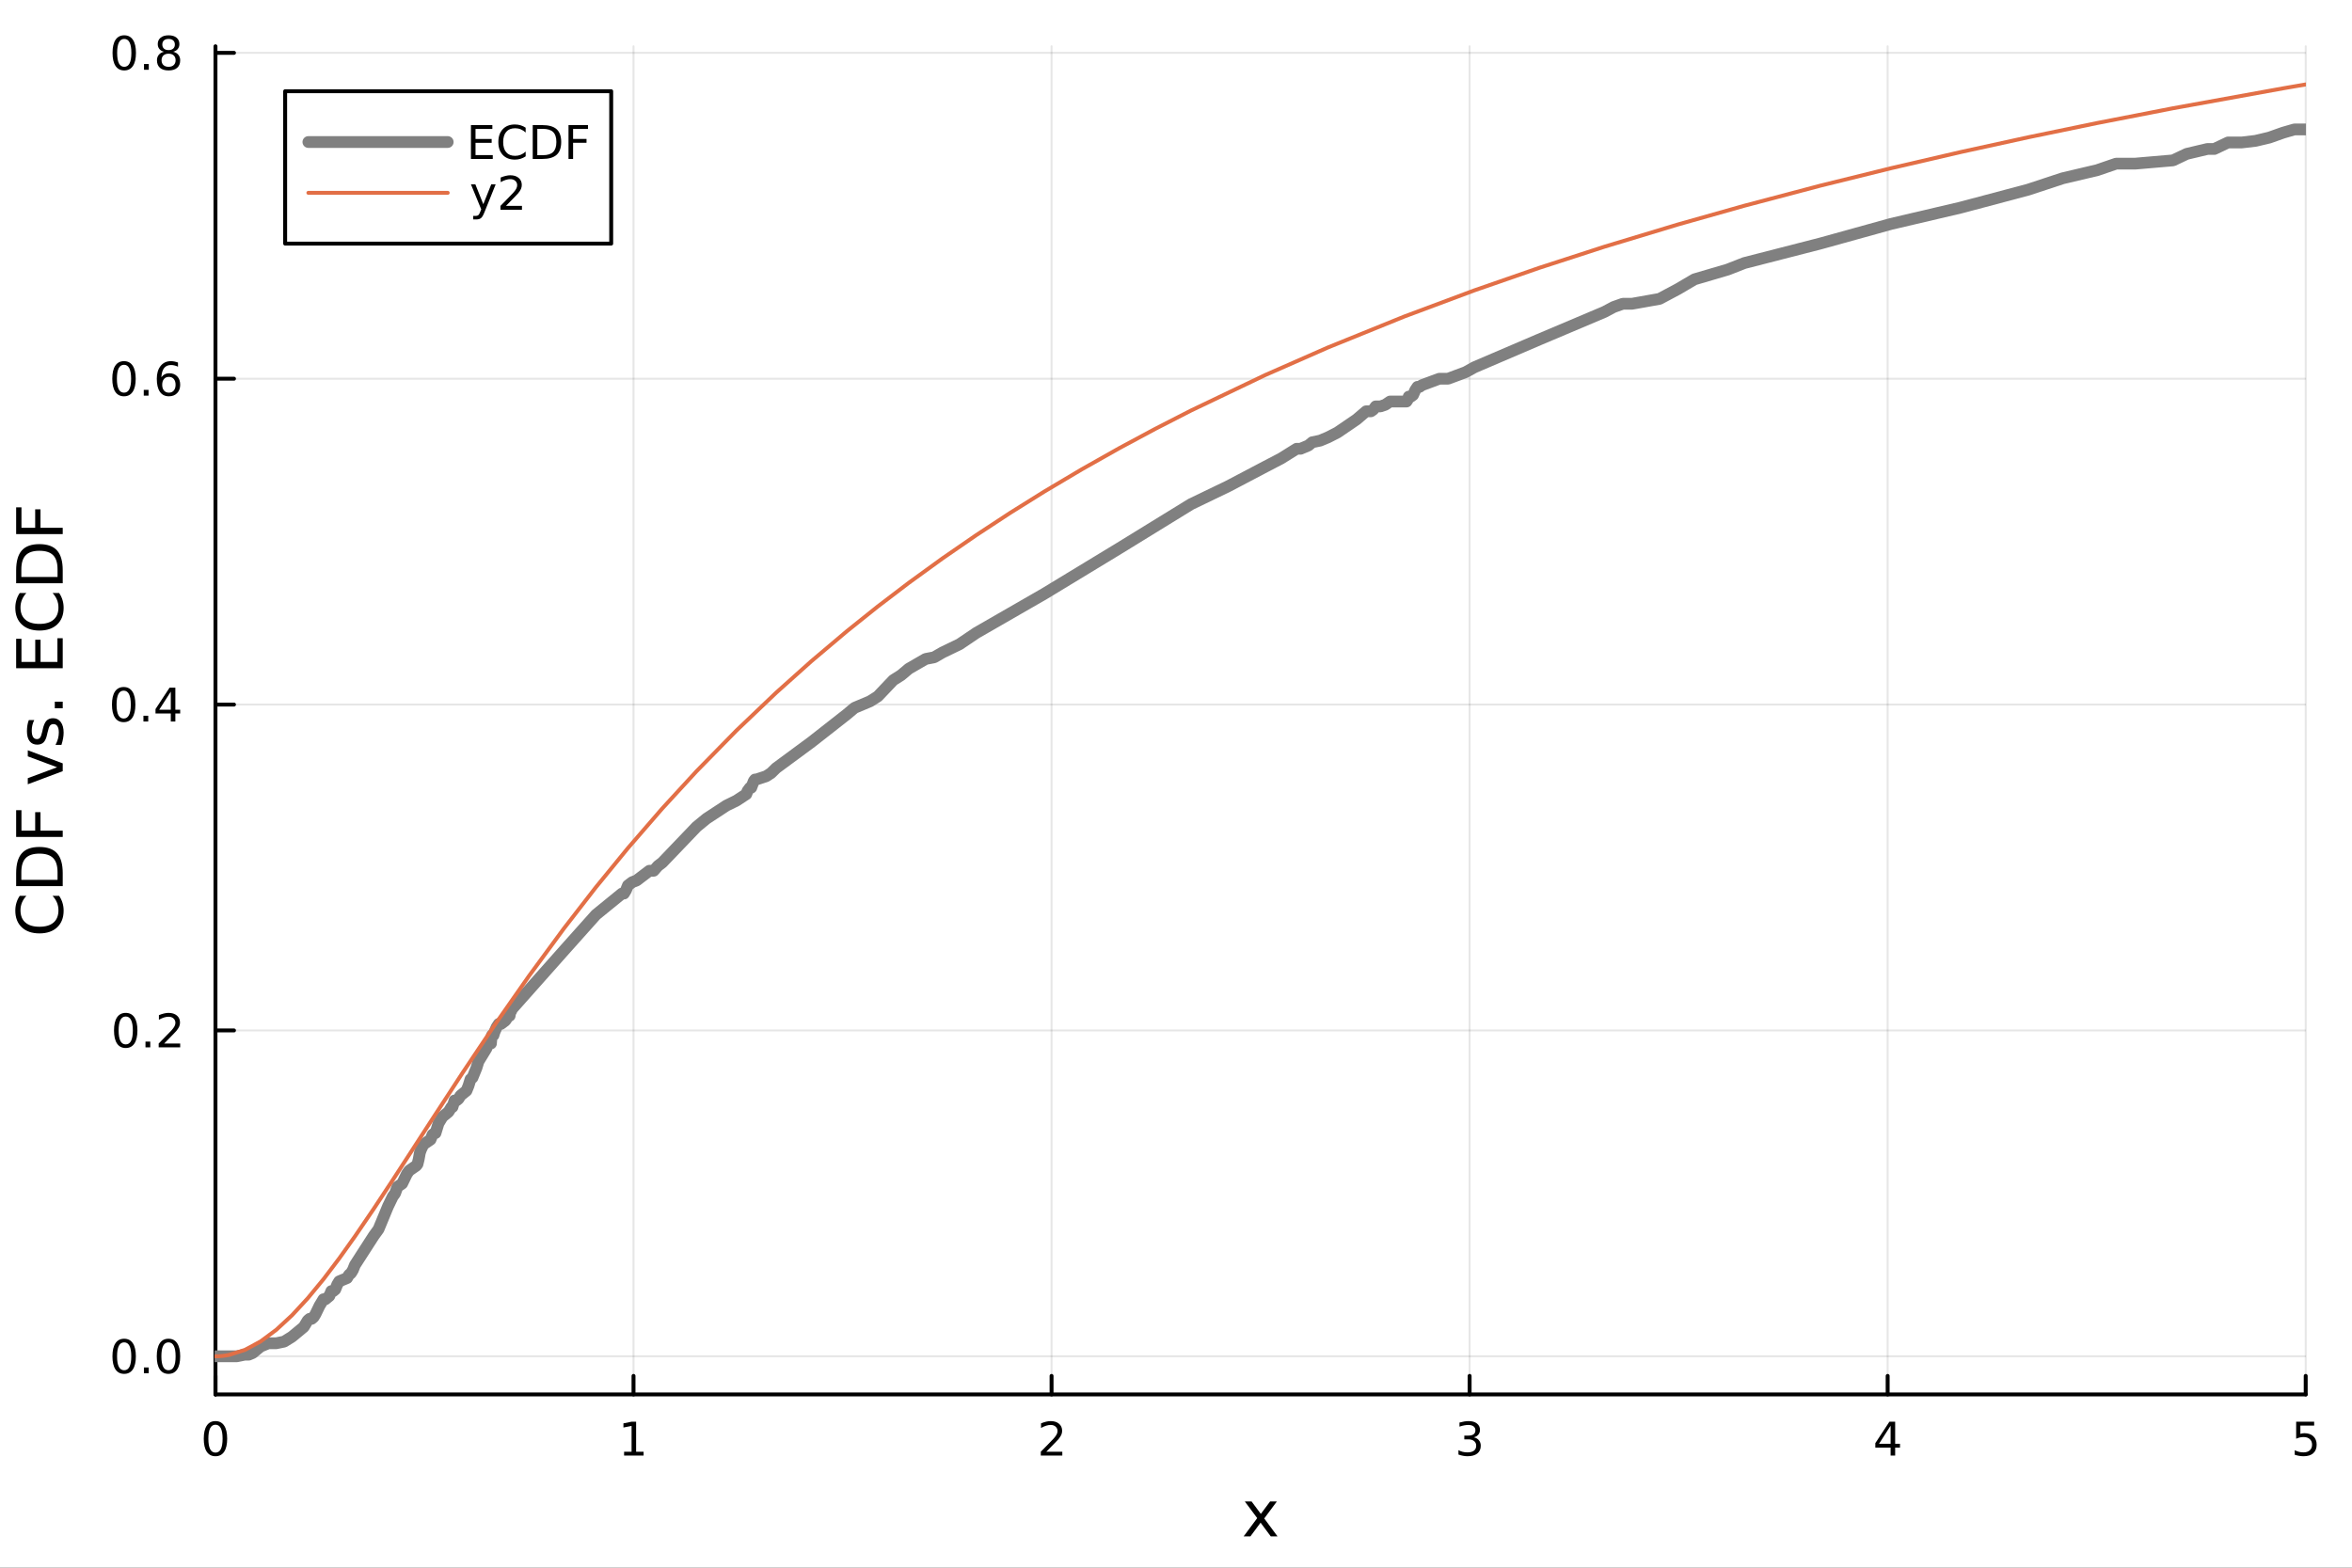<?xml version="1.0" encoding="utf-8"?>
<svg xmlns="http://www.w3.org/2000/svg" xmlns:xlink="http://www.w3.org/1999/xlink" width="600" height="400" viewBox="0 0 2400 1600">
<rect x="0" y="0" width="2400" height="1600" fill="#333333" stroke="none"/>
<defs>
  <clipPath id="clip100">
    <rect x="0" y="0" width="2400" height="1600"/>
  </clipPath>
</defs>
<path clip-path="url(#clip100)" d="M0 1600 L2400 1600 L2400 0 L0 0  Z" fill="#ffffff" fill-rule="evenodd" fill-opacity="1"/>
<defs>
  <clipPath id="clip101">
    <rect x="480" y="0" width="1681" height="1600"/>
  </clipPath>
</defs>
<path clip-path="url(#clip100)" d="M219.866 1423.18 L2352.76 1423.18 L2352.76 47.244 L219.866 47.244  Z" fill="#ffffff" fill-rule="evenodd" fill-opacity="1"/>
<defs>
  <clipPath id="clip102">
    <rect x="219" y="47" width="2134" height="1377"/>
  </clipPath>
</defs>
<polyline clip-path="url(#clip102)" style="stroke:#000000; stroke-linecap:round; stroke-linejoin:round; stroke-width:2; stroke-opacity:0.1; fill:none" points="219.866,1423.18 219.866,47.244 "/>
<polyline clip-path="url(#clip102)" style="stroke:#000000; stroke-linecap:round; stroke-linejoin:round; stroke-width:2; stroke-opacity:0.1; fill:none" points="646.444,1423.18 646.444,47.244 "/>
<polyline clip-path="url(#clip102)" style="stroke:#000000; stroke-linecap:round; stroke-linejoin:round; stroke-width:2; stroke-opacity:0.1; fill:none" points="1073.02,1423.18 1073.02,47.244 "/>
<polyline clip-path="url(#clip102)" style="stroke:#000000; stroke-linecap:round; stroke-linejoin:round; stroke-width:2; stroke-opacity:0.1; fill:none" points="1499.6,1423.18 1499.6,47.244 "/>
<polyline clip-path="url(#clip102)" style="stroke:#000000; stroke-linecap:round; stroke-linejoin:round; stroke-width:2; stroke-opacity:0.1; fill:none" points="1926.18,1423.18 1926.18,47.244 "/>
<polyline clip-path="url(#clip102)" style="stroke:#000000; stroke-linecap:round; stroke-linejoin:round; stroke-width:2; stroke-opacity:0.1; fill:none" points="2352.76,1423.18 2352.76,47.244 "/>
<polyline clip-path="url(#clip100)" style="stroke:#000000; stroke-linecap:round; stroke-linejoin:round; stroke-width:4; stroke-opacity:1; fill:none" points="219.866,1423.18 2352.76,1423.18 "/>
<polyline clip-path="url(#clip100)" style="stroke:#000000; stroke-linecap:round; stroke-linejoin:round; stroke-width:4; stroke-opacity:1; fill:none" points="219.866,1423.18 219.866,1404.28 "/>
<polyline clip-path="url(#clip100)" style="stroke:#000000; stroke-linecap:round; stroke-linejoin:round; stroke-width:4; stroke-opacity:1; fill:none" points="646.444,1423.18 646.444,1404.28 "/>
<polyline clip-path="url(#clip100)" style="stroke:#000000; stroke-linecap:round; stroke-linejoin:round; stroke-width:4; stroke-opacity:1; fill:none" points="1073.02,1423.18 1073.02,1404.28 "/>
<polyline clip-path="url(#clip100)" style="stroke:#000000; stroke-linecap:round; stroke-linejoin:round; stroke-width:4; stroke-opacity:1; fill:none" points="1499.6,1423.18 1499.6,1404.28 "/>
<polyline clip-path="url(#clip100)" style="stroke:#000000; stroke-linecap:round; stroke-linejoin:round; stroke-width:4; stroke-opacity:1; fill:none" points="1926.18,1423.18 1926.18,1404.28 "/>
<polyline clip-path="url(#clip100)" style="stroke:#000000; stroke-linecap:round; stroke-linejoin:round; stroke-width:4; stroke-opacity:1; fill:none" points="2352.76,1423.18 2352.76,1404.28 "/>
<path clip-path="url(#clip100)" d="M219.866 1454.1 Q216.255 1454.1 214.426 1457.66 Q212.621 1461.2 212.621 1468.33 Q212.621 1475.44 214.426 1479.01 Q216.255 1482.55 219.866 1482.55 Q223.501 1482.55 225.306 1479.01 Q227.135 1475.44 227.135 1468.33 Q227.135 1461.2 225.306 1457.66 Q223.501 1454.1 219.866 1454.1 M219.866 1450.39 Q225.676 1450.39 228.732 1455 Q231.811 1459.58 231.811 1468.33 Q231.811 1477.06 228.732 1481.67 Q225.676 1486.25 219.866 1486.25 Q214.056 1486.25 210.977 1481.67 Q207.922 1477.06 207.922 1468.33 Q207.922 1459.58 210.977 1455 Q214.056 1450.39 219.866 1450.39 Z" fill="#000000" fill-rule="nonzero" fill-opacity="1" /><path clip-path="url(#clip100)" d="M636.826 1481.64 L644.465 1481.64 L644.465 1455.28 L636.155 1456.95 L636.155 1452.69 L644.419 1451.02 L649.095 1451.02 L649.095 1481.64 L656.733 1481.64 L656.733 1485.58 L636.826 1485.58 L636.826 1481.64 Z" fill="#000000" fill-rule="nonzero" fill-opacity="1" /><path clip-path="url(#clip100)" d="M1067.67 1481.64 L1083.99 1481.64 L1083.99 1485.58 L1062.05 1485.58 L1062.05 1481.64 Q1064.71 1478.89 1069.3 1474.26 Q1073.9 1469.61 1075.08 1468.27 Q1077.33 1465.74 1078.21 1464.01 Q1079.11 1462.25 1079.11 1460.56 Q1079.11 1457.8 1077.17 1456.07 Q1075.24 1454.33 1072.14 1454.33 Q1069.94 1454.33 1067.49 1455.09 Q1065.06 1455.86 1062.28 1457.41 L1062.28 1452.69 Q1065.11 1451.55 1067.56 1450.97 Q1070.01 1450.39 1072.05 1450.39 Q1077.42 1450.39 1080.61 1453.08 Q1083.81 1455.77 1083.81 1460.26 Q1083.81 1462.39 1083 1464.31 Q1082.21 1466.2 1080.11 1468.8 Q1079.53 1469.47 1076.42 1472.69 Q1073.32 1475.88 1067.67 1481.64 Z" fill="#000000" fill-rule="nonzero" fill-opacity="1" /><path clip-path="url(#clip100)" d="M1503.85 1466.95 Q1507.2 1467.66 1509.08 1469.93 Q1510.98 1472.2 1510.98 1475.53 Q1510.98 1480.65 1507.46 1483.45 Q1503.94 1486.25 1497.46 1486.25 Q1495.28 1486.25 1492.97 1485.81 Q1490.68 1485.39 1488.22 1484.54 L1488.22 1480.02 Q1490.17 1481.16 1492.48 1481.74 Q1494.8 1482.32 1497.32 1482.32 Q1501.72 1482.32 1504.01 1480.58 Q1506.32 1478.84 1506.32 1475.53 Q1506.32 1472.48 1504.17 1470.77 Q1502.04 1469.03 1498.22 1469.03 L1494.19 1469.03 L1494.19 1465.19 L1498.41 1465.19 Q1501.86 1465.19 1503.69 1463.82 Q1505.51 1462.43 1505.51 1459.84 Q1505.51 1457.18 1503.62 1455.77 Q1501.74 1454.33 1498.22 1454.33 Q1496.3 1454.33 1494.1 1454.75 Q1491.9 1455.16 1489.26 1456.04 L1489.26 1451.88 Q1491.93 1451.14 1494.24 1450.77 Q1496.58 1450.39 1498.64 1450.39 Q1503.96 1450.39 1507.07 1452.83 Q1510.17 1455.23 1510.17 1459.35 Q1510.17 1462.22 1508.52 1464.21 Q1506.88 1466.18 1503.85 1466.95 Z" fill="#000000" fill-rule="nonzero" fill-opacity="1" /><path clip-path="url(#clip100)" d="M1929.19 1455.09 L1917.38 1473.54 L1929.19 1473.54 L1929.19 1455.09 M1927.96 1451.02 L1933.84 1451.02 L1933.84 1473.54 L1938.77 1473.54 L1938.77 1477.43 L1933.84 1477.43 L1933.84 1485.58 L1929.19 1485.58 L1929.19 1477.43 L1913.59 1477.43 L1913.59 1472.92 L1927.96 1451.02 Z" fill="#000000" fill-rule="nonzero" fill-opacity="1" /><path clip-path="url(#clip100)" d="M2343.03 1451.02 L2361.39 1451.02 L2361.39 1454.96 L2347.32 1454.96 L2347.32 1463.43 Q2348.33 1463.08 2349.35 1462.92 Q2350.37 1462.73 2351.39 1462.73 Q2357.18 1462.73 2360.56 1465.9 Q2363.94 1469.08 2363.94 1474.49 Q2363.94 1480.07 2360.46 1483.17 Q2356.99 1486.25 2350.67 1486.25 Q2348.5 1486.25 2346.23 1485.88 Q2343.98 1485.51 2341.58 1484.77 L2341.58 1480.07 Q2343.66 1481.2 2345.88 1481.76 Q2348.1 1482.32 2350.58 1482.32 Q2354.58 1482.32 2356.92 1480.21 Q2359.26 1478.1 2359.26 1474.49 Q2359.26 1470.88 2356.92 1468.77 Q2354.58 1466.67 2350.58 1466.67 Q2348.71 1466.67 2346.83 1467.08 Q2344.98 1467.5 2343.03 1468.38 L2343.03 1451.02 Z" fill="#000000" fill-rule="nonzero" fill-opacity="1" /><path clip-path="url(#clip100)" d="M1302.93 1532.4 L1290.04 1549.74 L1303.59 1568.04 L1296.69 1568.04 L1286.31 1554.04 L1275.93 1568.04 L1269.03 1568.04 L1282.87 1549.39 L1270.21 1532.4 L1277.11 1532.4 L1286.57 1545.1 L1296.02 1532.4 L1302.93 1532.4 Z" fill="#000000" fill-rule="nonzero" fill-opacity="1" /><polyline clip-path="url(#clip102)" style="stroke:#000000; stroke-linecap:round; stroke-linejoin:round; stroke-width:2; stroke-opacity:0.1; fill:none" points="219.866,1384.24 2352.76,1384.24 "/>
<polyline clip-path="url(#clip102)" style="stroke:#000000; stroke-linecap:round; stroke-linejoin:round; stroke-width:2; stroke-opacity:0.1; fill:none" points="219.866,1051.66 2352.76,1051.66 "/>
<polyline clip-path="url(#clip102)" style="stroke:#000000; stroke-linecap:round; stroke-linejoin:round; stroke-width:2; stroke-opacity:0.1; fill:none" points="219.866,719.088 2352.76,719.088 "/>
<polyline clip-path="url(#clip102)" style="stroke:#000000; stroke-linecap:round; stroke-linejoin:round; stroke-width:2; stroke-opacity:0.1; fill:none" points="219.866,386.513 2352.76,386.513 "/>
<polyline clip-path="url(#clip102)" style="stroke:#000000; stroke-linecap:round; stroke-linejoin:round; stroke-width:2; stroke-opacity:0.1; fill:none" points="219.866,53.937 2352.76,53.937 "/>
<polyline clip-path="url(#clip100)" style="stroke:#000000; stroke-linecap:round; stroke-linejoin:round; stroke-width:4; stroke-opacity:1; fill:none" points="219.866,1423.18 219.866,47.244 "/>
<polyline clip-path="url(#clip100)" style="stroke:#000000; stroke-linecap:round; stroke-linejoin:round; stroke-width:4; stroke-opacity:1; fill:none" points="219.866,1384.24 238.764,1384.24 "/>
<polyline clip-path="url(#clip100)" style="stroke:#000000; stroke-linecap:round; stroke-linejoin:round; stroke-width:4; stroke-opacity:1; fill:none" points="219.866,1051.66 238.764,1051.66 "/>
<polyline clip-path="url(#clip100)" style="stroke:#000000; stroke-linecap:round; stroke-linejoin:round; stroke-width:4; stroke-opacity:1; fill:none" points="219.866,719.088 238.764,719.088 "/>
<polyline clip-path="url(#clip100)" style="stroke:#000000; stroke-linecap:round; stroke-linejoin:round; stroke-width:4; stroke-opacity:1; fill:none" points="219.866,386.513 238.764,386.513 "/>
<polyline clip-path="url(#clip100)" style="stroke:#000000; stroke-linecap:round; stroke-linejoin:round; stroke-width:4; stroke-opacity:1; fill:none" points="219.866,53.937 238.764,53.937 "/>
<path clip-path="url(#clip100)" d="M126.691 1370.04 Q123.08 1370.04 121.251 1373.6 Q119.445 1377.14 119.445 1384.27 Q119.445 1391.38 121.251 1394.94 Q123.08 1398.49 126.691 1398.49 Q130.325 1398.49 132.13 1394.94 Q133.959 1391.38 133.959 1384.27 Q133.959 1377.14 132.13 1373.6 Q130.325 1370.04 126.691 1370.04 M126.691 1366.33 Q132.501 1366.33 135.556 1370.94 Q138.635 1375.52 138.635 1384.27 Q138.635 1393 135.556 1397.61 Q132.501 1402.19 126.691 1402.19 Q120.88 1402.19 117.802 1397.61 Q114.746 1393 114.746 1384.27 Q114.746 1375.52 117.802 1370.94 Q120.88 1366.33 126.691 1366.33 Z" fill="#000000" fill-rule="nonzero" fill-opacity="1" /><path clip-path="url(#clip100)" d="M146.853 1395.64 L151.737 1395.64 L151.737 1401.52 L146.853 1401.52 L146.853 1395.64 Z" fill="#000000" fill-rule="nonzero" fill-opacity="1" /><path clip-path="url(#clip100)" d="M171.922 1370.04 Q168.311 1370.04 166.482 1373.6 Q164.677 1377.14 164.677 1384.27 Q164.677 1391.38 166.482 1394.94 Q168.311 1398.49 171.922 1398.49 Q175.556 1398.49 177.362 1394.94 Q179.19 1391.38 179.19 1384.27 Q179.19 1377.14 177.362 1373.6 Q175.556 1370.04 171.922 1370.04 M171.922 1366.33 Q177.732 1366.33 180.788 1370.94 Q183.866 1375.52 183.866 1384.27 Q183.866 1393 180.788 1397.61 Q177.732 1402.19 171.922 1402.19 Q166.112 1402.19 163.033 1397.61 Q159.978 1393 159.978 1384.27 Q159.978 1375.52 163.033 1370.94 Q166.112 1366.33 171.922 1366.33 Z" fill="#000000" fill-rule="nonzero" fill-opacity="1" /><path clip-path="url(#clip100)" d="M128.288 1037.46 Q124.677 1037.46 122.848 1041.03 Q121.043 1044.57 121.043 1051.7 Q121.043 1058.8 122.848 1062.37 Q124.677 1065.91 128.288 1065.91 Q131.922 1065.91 133.728 1062.37 Q135.556 1058.8 135.556 1051.7 Q135.556 1044.57 133.728 1041.03 Q131.922 1037.46 128.288 1037.46 M128.288 1033.76 Q134.098 1033.76 137.154 1038.36 Q140.232 1042.95 140.232 1051.7 Q140.232 1060.42 137.154 1065.03 Q134.098 1069.61 128.288 1069.61 Q122.478 1069.61 119.399 1065.03 Q116.343 1060.42 116.343 1051.7 Q116.343 1042.95 119.399 1038.36 Q122.478 1033.76 128.288 1033.76 Z" fill="#000000" fill-rule="nonzero" fill-opacity="1" /><path clip-path="url(#clip100)" d="M148.45 1063.06 L153.334 1063.06 L153.334 1068.94 L148.45 1068.94 L148.45 1063.06 Z" fill="#000000" fill-rule="nonzero" fill-opacity="1" /><path clip-path="url(#clip100)" d="M167.547 1065.01 L183.866 1065.01 L183.866 1068.94 L161.922 1068.94 L161.922 1065.01 Q164.584 1062.25 169.167 1057.62 Q173.774 1052.97 174.954 1051.63 Q177.2 1049.11 178.079 1047.37 Q178.982 1045.61 178.982 1043.92 Q178.982 1041.17 177.038 1039.43 Q175.116 1037.69 172.014 1037.69 Q169.815 1037.69 167.362 1038.46 Q164.931 1039.22 162.153 1040.77 L162.153 1036.05 Q164.977 1034.92 167.431 1034.34 Q169.885 1033.76 171.922 1033.76 Q177.292 1033.76 180.487 1036.44 Q183.681 1039.13 183.681 1043.62 Q183.681 1045.75 182.871 1047.67 Q182.084 1049.57 179.977 1052.16 Q179.399 1052.83 176.297 1056.05 Q173.195 1059.24 167.547 1065.01 Z" fill="#000000" fill-rule="nonzero" fill-opacity="1" /><path clip-path="url(#clip100)" d="M126.205 704.887 Q122.593 704.887 120.765 708.451 Q118.959 711.993 118.959 719.123 Q118.959 726.229 120.765 729.794 Q122.593 733.335 126.205 733.335 Q129.839 733.335 131.644 729.794 Q133.473 726.229 133.473 719.123 Q133.473 711.993 131.644 708.451 Q129.839 704.887 126.205 704.887 M126.205 701.183 Q132.015 701.183 135.07 705.789 Q138.149 710.373 138.149 719.123 Q138.149 727.849 135.07 732.456 Q132.015 737.039 126.205 737.039 Q120.394 737.039 117.316 732.456 Q114.26 727.849 114.26 719.123 Q114.26 710.373 117.316 705.789 Q120.394 701.183 126.205 701.183 Z" fill="#000000" fill-rule="nonzero" fill-opacity="1" /><path clip-path="url(#clip100)" d="M146.366 730.488 L151.251 730.488 L151.251 736.368 L146.366 736.368 L146.366 730.488 Z" fill="#000000" fill-rule="nonzero" fill-opacity="1" /><path clip-path="url(#clip100)" d="M174.283 705.882 L162.477 724.331 L174.283 724.331 L174.283 705.882 M173.056 701.808 L178.936 701.808 L178.936 724.331 L183.866 724.331 L183.866 728.22 L178.936 728.22 L178.936 736.368 L174.283 736.368 L174.283 728.22 L158.681 728.22 L158.681 723.706 L173.056 701.808 Z" fill="#000000" fill-rule="nonzero" fill-opacity="1" /><path clip-path="url(#clip100)" d="M126.529 372.311 Q122.918 372.311 121.089 375.876 Q119.283 379.418 119.283 386.547 Q119.283 393.654 121.089 397.219 Q122.918 400.76 126.529 400.76 Q130.163 400.76 131.968 397.219 Q133.797 393.654 133.797 386.547 Q133.797 379.418 131.968 375.876 Q130.163 372.311 126.529 372.311 M126.529 368.608 Q132.339 368.608 135.394 373.214 Q138.473 377.797 138.473 386.547 Q138.473 395.274 135.394 399.881 Q132.339 404.464 126.529 404.464 Q120.718 404.464 117.64 399.881 Q114.584 395.274 114.584 386.547 Q114.584 377.797 117.64 373.214 Q120.718 368.608 126.529 368.608 Z" fill="#000000" fill-rule="nonzero" fill-opacity="1" /><path clip-path="url(#clip100)" d="M146.691 397.913 L151.575 397.913 L151.575 403.793 L146.691 403.793 L146.691 397.913 Z" fill="#000000" fill-rule="nonzero" fill-opacity="1" /><path clip-path="url(#clip100)" d="M172.339 384.649 Q169.19 384.649 167.339 386.802 Q165.51 388.955 165.51 392.705 Q165.51 396.432 167.339 398.607 Q169.19 400.76 172.339 400.76 Q175.487 400.76 177.315 398.607 Q179.167 396.432 179.167 392.705 Q179.167 388.955 177.315 386.802 Q175.487 384.649 172.339 384.649 M181.621 369.996 L181.621 374.256 Q179.862 373.422 178.056 372.983 Q176.274 372.543 174.514 372.543 Q169.885 372.543 167.431 375.668 Q165.001 378.793 164.653 385.112 Q166.019 383.098 168.079 382.033 Q170.139 380.945 172.616 380.945 Q177.825 380.945 180.834 384.117 Q183.866 387.265 183.866 392.705 Q183.866 398.029 180.718 401.246 Q177.57 404.464 172.339 404.464 Q166.343 404.464 163.172 399.881 Q160.001 395.274 160.001 386.547 Q160.001 378.353 163.89 373.492 Q167.778 368.608 174.329 368.608 Q176.089 368.608 177.871 368.955 Q179.676 369.302 181.621 369.996 Z" fill="#000000" fill-rule="nonzero" fill-opacity="1" /><path clip-path="url(#clip100)" d="M126.783 39.736 Q123.172 39.736 121.343 43.301 Q119.538 46.843 119.538 53.972 Q119.538 61.078 121.343 64.643 Q123.172 68.185 126.783 68.185 Q130.417 68.185 132.223 64.643 Q134.052 61.078 134.052 53.972 Q134.052 46.843 132.223 43.301 Q130.417 39.736 126.783 39.736 M126.783 36.032 Q132.593 36.032 135.649 40.639 Q138.728 45.222 138.728 53.972 Q138.728 62.699 135.649 67.305 Q132.593 71.889 126.783 71.889 Q120.973 71.889 117.894 67.305 Q114.839 62.699 114.839 53.972 Q114.839 45.222 117.894 40.639 Q120.973 36.032 126.783 36.032 Z" fill="#000000" fill-rule="nonzero" fill-opacity="1" /><path clip-path="url(#clip100)" d="M146.945 65.338 L151.829 65.338 L151.829 71.217 L146.945 71.217 L146.945 65.338 Z" fill="#000000" fill-rule="nonzero" fill-opacity="1" /><path clip-path="url(#clip100)" d="M172.014 54.805 Q168.681 54.805 166.76 56.588 Q164.862 58.37 164.862 61.495 Q164.862 64.62 166.76 66.403 Q168.681 68.185 172.014 68.185 Q175.348 68.185 177.269 66.403 Q179.19 64.597 179.19 61.495 Q179.19 58.37 177.269 56.588 Q175.371 54.805 172.014 54.805 M167.339 52.815 Q164.329 52.074 162.64 50.014 Q160.973 47.954 160.973 44.991 Q160.973 40.847 163.913 38.44 Q166.876 36.032 172.014 36.032 Q177.176 36.032 180.116 38.44 Q183.056 40.847 183.056 44.991 Q183.056 47.954 181.366 50.014 Q179.7 52.074 176.714 52.815 Q180.093 53.602 181.968 55.893 Q183.866 58.185 183.866 61.495 Q183.866 66.518 180.788 69.204 Q177.732 71.889 172.014 71.889 Q166.297 71.889 163.218 69.204 Q160.163 66.518 160.163 61.495 Q160.163 58.185 162.061 55.893 Q163.959 53.602 167.339 52.815 M165.626 45.431 Q165.626 48.116 167.292 49.62 Q168.982 51.125 172.014 51.125 Q175.024 51.125 176.714 49.62 Q178.426 48.116 178.426 45.431 Q178.426 42.745 176.714 41.241 Q175.024 39.736 172.014 39.736 Q168.982 39.736 167.292 41.241 Q165.626 42.745 165.626 45.431 Z" fill="#000000" fill-rule="nonzero" fill-opacity="1" /><path clip-path="url(#clip100)" d="M20.144 914.311 L26.924 914.311 Q23.9 917.558 22.404 921.25 Q20.908 924.91 20.908 929.048 Q20.908 937.196 25.905 941.525 Q30.871 945.853 40.292 945.853 Q49.681 945.853 54.678 941.525 Q59.644 937.196 59.644 929.048 Q59.644 924.91 58.148 921.25 Q56.652 917.558 53.628 914.311 L60.344 914.311 Q62.636 917.685 63.781 921.473 Q64.927 925.228 64.927 929.43 Q64.927 940.22 58.339 946.426 Q51.718 952.633 40.292 952.633 Q28.834 952.633 22.245 946.426 Q15.625 940.22 15.625 929.43 Q15.625 925.165 16.771 921.409 Q17.885 917.621 20.144 914.311 Z" fill="#000000" fill-rule="nonzero" fill-opacity="1" /><path clip-path="url(#clip100)" d="M21.768 897.951 L58.721 897.951 L58.721 890.185 Q58.721 880.35 54.265 875.799 Q49.809 871.215 40.196 871.215 Q30.648 871.215 26.224 875.799 Q21.768 880.35 21.768 890.185 L21.768 897.951 M16.484 904.381 L16.484 891.172 Q16.484 877.358 22.245 870.897 Q27.974 864.436 40.196 864.436 Q52.482 864.436 58.243 870.929 Q64.004 877.422 64.004 891.172 L64.004 904.381 L16.484 904.381 Z" fill="#000000" fill-rule="nonzero" fill-opacity="1" /><path clip-path="url(#clip100)" d="M16.484 854.187 L16.484 826.878 L21.895 826.878 L21.895 847.758 L35.9 847.758 L35.9 828.915 L41.31 828.915 L41.31 847.758 L64.004 847.758 L64.004 854.187 L16.484 854.187 Z" fill="#000000" fill-rule="nonzero" fill-opacity="1" /><path clip-path="url(#clip100)" d="M28.356 800.429 L28.356 794.222 L58.275 783.082 L28.356 771.942 L28.356 765.736 L64.004 779.104 L64.004 787.061 L28.356 800.429 Z" fill="#000000" fill-rule="nonzero" fill-opacity="1" /><path clip-path="url(#clip100)" d="M29.407 734.926 L34.945 734.926 Q33.672 737.408 33.035 740.082 Q32.398 742.755 32.398 745.62 Q32.398 749.98 33.735 752.177 Q35.072 754.341 37.746 754.341 Q39.783 754.341 40.96 752.781 Q42.106 751.222 43.157 746.511 L43.602 744.506 Q44.939 738.268 47.39 735.658 Q49.809 733.016 54.169 733.016 Q59.134 733.016 62.031 736.963 Q64.927 740.877 64.927 747.752 Q64.927 750.617 64.354 753.736 Q63.813 756.824 62.699 760.261 L56.652 760.261 Q58.339 757.015 59.198 753.863 Q60.026 750.712 60.026 747.625 Q60.026 743.487 58.625 741.259 Q57.193 739.031 54.615 739.031 Q52.228 739.031 50.955 740.655 Q49.681 742.246 48.504 747.689 L48.026 749.726 Q46.88 755.168 44.525 757.587 Q42.138 760.006 38 760.006 Q32.971 760.006 30.234 756.442 Q27.497 752.877 27.497 746.32 Q27.497 743.074 27.974 740.209 Q28.452 737.344 29.407 734.926 Z" fill="#000000" fill-rule="nonzero" fill-opacity="1" /><path clip-path="url(#clip100)" d="M55.92 722.862 L55.92 716.147 L64.004 716.147 L64.004 722.862 L55.92 722.862 Z" fill="#000000" fill-rule="nonzero" fill-opacity="1" /><path clip-path="url(#clip100)" d="M16.484 681.995 L16.484 651.949 L21.895 651.949 L21.895 675.565 L35.963 675.565 L35.963 652.935 L41.374 652.935 L41.374 675.565 L58.593 675.565 L58.593 651.376 L64.004 651.376 L64.004 681.995 L16.484 681.995 Z" fill="#000000" fill-rule="nonzero" fill-opacity="1" /><path clip-path="url(#clip100)" d="M20.144 605.224 L26.924 605.224 Q23.9 608.471 22.404 612.163 Q20.908 615.823 20.908 619.961 Q20.908 628.109 25.905 632.438 Q30.871 636.766 40.292 636.766 Q49.681 636.766 54.678 632.438 Q59.644 628.109 59.644 619.961 Q59.644 615.823 58.148 612.163 Q56.652 608.471 53.628 605.224 L60.344 605.224 Q62.636 608.598 63.781 612.386 Q64.927 616.141 64.927 620.343 Q64.927 631.133 58.339 637.339 Q51.718 643.546 40.292 643.546 Q28.834 643.546 22.245 637.339 Q15.625 631.133 15.625 620.343 Q15.625 616.078 16.771 612.322 Q17.885 608.534 20.144 605.224 Z" fill="#000000" fill-rule="nonzero" fill-opacity="1" /><path clip-path="url(#clip100)" d="M21.768 588.864 L58.721 588.864 L58.721 581.098 Q58.721 571.263 54.265 566.712 Q49.809 562.128 40.196 562.128 Q30.648 562.128 26.224 566.712 Q21.768 571.263 21.768 581.098 L21.768 588.864 M16.484 595.294 L16.484 582.085 Q16.484 568.271 22.245 561.81 Q27.974 555.349 40.196 555.349 Q52.482 555.349 58.243 561.842 Q64.004 568.335 64.004 582.085 L64.004 595.294 L16.484 595.294 Z" fill="#000000" fill-rule="nonzero" fill-opacity="1" /><path clip-path="url(#clip100)" d="M16.484 545.1 L16.484 517.791 L21.895 517.791 L21.895 538.671 L35.9 538.671 L35.9 519.828 L41.31 519.828 L41.31 538.671 L64.004 538.671 L64.004 545.1 L16.484 545.1 Z" fill="#000000" fill-rule="nonzero" fill-opacity="1" /><polyline clip-path="url(#clip102)" style="stroke:#808080; stroke-linecap:round; stroke-linejoin:round; stroke-width:12; stroke-opacity:1; fill:none" points="219.866,1384.24 223.338,1384.24 226.809,1384.24 230.281,1384.24 233.753,1384.24 241.777,1384.24 249.802,1382.58 253.815,1382.58 257.827,1380.91 261.84,1377.59 265.852,1374.26 273.877,1370.94 281.902,1370.94 289.927,1369.27 297.952,1364.28 301.964,1360.96 305.977,1357.63 309.989,1354.31 314.002,1347.65 316.008,1345.99 318.014,1345.99 320.02,1344.33 322.027,1341 326.039,1332.69 330.052,1326.04 332.058,1326.04 334.064,1324.37 336.07,1322.71 338.076,1317.72 340.083,1317.72 342.089,1316.06 344.095,1311.07 346.101,1307.75 350.114,1306.08 354.126,1304.42 356.133,1301.09 358.139,1299.43 360.145,1296.11 362.151,1291.12 371.796,1276.15 381.442,1261.19 386.264,1254.53 391.087,1242.89 395.91,1231.25 400.732,1221.28 401.938,1219.61 403.144,1217.95 404.349,1214.62 405.555,1211.3 407.966,1209.64 410.378,1207.97 412.789,1202.98 415.2,1198 417.612,1194.67 420.023,1193.01 422.434,1191.34 424.846,1189.68 426.051,1188.02 427.257,1183.03 428.463,1176.38 429.668,1173.05 432.08,1168.06 434.491,1166.4 436.902,1164.74 439.313,1163.08 441.352,1158.09 443.391,1156.42 444.41,1156.42 445.43,1153.1 446.449,1149.77 447.468,1146.45 451.546,1139.8 455.623,1136.47 457.662,1134.81 459.701,1131.48 460.72,1129.82 461.74,1129.82 462.759,1126.49 463.778,1123.17 465.817,1123.17 467.856,1121.5 469.895,1118.18 471.933,1116.52 473.972,1114.85 476.011,1113.19 478.05,1108.2 480.088,1101.55 482.127,1099.89 484.166,1094.9 486.205,1089.91 488.243,1083.26 492.321,1076.61 496.398,1069.95 497.418,1066.63 498.437,1064.97 499.456,1064.97 500.476,1064.97 500.985,1064.97 501.495,1058.31 502.005,1056.65 502.514,1056.65 503.534,1056.65 504.553,1053.33 506.768,1048.34 508.982,1045.01 511.197,1045.01 513.412,1043.35 515.626,1041.69 517.841,1038.36 518.948,1036.7 520.056,1036.7 520.609,1033.37 521.163,1031.71 521.717,1031.71 522.27,1030.05 531.129,1020.07 539.987,1010.09 557.705,990.137 575.422,970.182 591.755,951.89 608.089,933.599 616.256,926.947 624.423,920.296 628.506,916.97 632.59,913.644 634.631,911.981 636.673,911.981 638.715,908.656 640.756,903.667 645.134,900.341 649.512,898.678 653.89,895.353 658.268,892.027 662.646,888.701 667.023,888.701 671.401,883.713 675.779,880.387 693.291,862.095 710.802,843.804 720.946,835.489 731.091,828.838 741.235,822.186 751.379,817.198 756.451,813.872 761.524,810.546 762.792,807.22 764.06,805.557 765.328,803.894 766.596,803.894 767.864,800.569 769.132,797.243 770.4,795.58 771.668,795.58 776.74,793.917 781.812,792.254 786.884,788.929 791.957,783.94 828.017,757.334 864.077,729.065 871.983,722.414 879.888,719.088 887.794,715.762 895.699,710.773 903.604,702.459 911.51,694.145 919.415,689.156 927.321,682.505 935.94,677.516 944.559,672.527 953.178,670.864 961.797,665.876 979.035,657.561 996.273,645.921 1030.95,625.967 1065.63,606.012 1142.32,559.452 1215.29,514.554 1253.23,496.262 1291.16,476.308 1307.13,467.994 1323.09,458.016 1327.08,458.016 1331.08,456.353 1335.07,454.691 1339.06,451.365 1347.04,449.702 1355.03,446.376 1364.77,441.388 1374.52,434.736 1384.27,428.084 1394.01,419.77 1396.45,419.77 1398.88,419.77 1401.32,418.107 1403.76,414.781 1408.63,414.781 1413.5,413.119 1418.38,409.793 1423.25,409.793 1428.12,409.793 1433,409.793 1434.11,409.793 1435.23,409.793 1436.35,408.13 1437.46,404.804 1439.69,404.804 1441.93,403.141 1444.16,398.153 1446.39,394.827 1448.62,394.827 1450.85,393.164 1459.78,389.838 1468.71,386.513 1477.64,386.513 1486.57,383.187 1495.5,379.861 1504.43,374.872 1570.39,346.604 1637.22,318.335 1646.58,313.346 1655.94,310.02 1665.3,310.02 1674.67,308.357 1684.03,306.695 1693.39,305.032 1702.75,300.043 1712.11,295.054 1729.08,285.077 1746.04,280.089 1763.01,275.1 1779.98,268.448 1818.83,258.471 1857.67,248.494 1893.65,238.517 1929.62,228.539 2000.55,211.911 2069.41,193.619 2104.71,181.979 2140,173.664 2149.67,170.339 2159.34,167.013 2169.01,167.013 2178.68,167.013 2198.01,165.35 2217.35,163.687 2224.37,160.361 2231.39,157.036 2238.42,155.373 2245.44,153.71 2252.46,152.047 2259.48,152.047 2266.51,148.721 2273.53,145.396 2287.57,145.396 2301.62,143.733 2315.66,140.407 2329.71,135.418 2335.47,133.755 2341.23,132.093 2346.99,132.093 2352.76,132.093 "/>
<polyline clip-path="url(#clip102)" style="stroke:#e26f46; stroke-linecap:round; stroke-linejoin:round; stroke-width:4; stroke-opacity:1; fill:none" points="219.866,1384.24 223.338,1384.15 226.809,1383.89 230.281,1383.45 233.753,1382.83 249.802,1377.75 265.852,1369.13 281.902,1357.23 297.952,1342.41 314.002,1325.06 330.052,1305.6 346.101,1284.42 362.151,1261.92 381.442,1233.61 400.732,1204.41 420.023,1174.75 439.313,1144.98 471.933,1095.08 504.553,1046.49 539.987,995.805 575.422,947.61 608.089,905.49 640.756,865.575 675.779,825.155 710.802,787.07 751.379,745.679 791.957,707.004 828.017,674.733 864.077,644.283 895.699,618.968 927.321,594.86 961.797,569.855 996.273,546.092 1030.95,523.351 1065.63,501.695 1103.98,478.926 1142.32,457.299 1178.81,437.706 1215.29,419.007 1291.16,382.728 1355.03,354.643 1433,323.028 1504.43,296.357 1570.39,273.455 1637.22,251.78 1712.11,229.131 1779.98,209.962 1857.67,189.443 1929.62,171.676 2000.55,155.213 2069.41,140.144 2140,125.556 2217.35,110.49 2329.71,90.15 2352.76,86.186 "/>
<path clip-path="url(#clip100)" d="M290.963 248.629 L623.672 248.629 L623.672 93.109 L290.963 93.109  Z" fill="#ffffff" fill-rule="evenodd" fill-opacity="1"/>
<polyline clip-path="url(#clip100)" style="stroke:#000000; stroke-linecap:round; stroke-linejoin:round; stroke-width:4; stroke-opacity:1; fill:none" points="290.963,248.629 623.672,248.629 623.672,93.109 290.963,93.109 290.963,248.629 "/>
<polyline clip-path="url(#clip100)" style="stroke:#808080; stroke-linecap:round; stroke-linejoin:round; stroke-width:12; stroke-opacity:1; fill:none" points="314.661,144.949 456.854,144.949 "/>
<path clip-path="url(#clip100)" d="M480.553 127.669 L502.405 127.669 L502.405 131.604 L485.229 131.604 L485.229 141.835 L501.687 141.835 L501.687 145.77 L485.229 145.77 L485.229 158.293 L502.821 158.293 L502.821 162.229 L480.553 162.229 L480.553 127.669 Z" fill="#000000" fill-rule="nonzero" fill-opacity="1" /><path clip-path="url(#clip100)" d="M536.386 130.331 L536.386 135.261 Q534.025 133.062 531.34 131.974 Q528.678 130.886 525.668 130.886 Q519.742 130.886 516.594 134.52 Q513.446 138.132 513.446 144.983 Q513.446 151.812 516.594 155.446 Q519.742 159.057 525.668 159.057 Q528.678 159.057 531.34 157.969 Q534.025 156.881 536.386 154.682 L536.386 159.567 Q533.932 161.233 531.178 162.067 Q528.446 162.9 525.391 162.9 Q517.543 162.9 513.029 158.108 Q508.516 153.293 508.516 144.983 Q508.516 136.65 513.029 131.858 Q517.543 127.044 525.391 127.044 Q528.492 127.044 531.224 127.877 Q533.978 128.687 536.386 130.331 Z" fill="#000000" fill-rule="nonzero" fill-opacity="1" /><path clip-path="url(#clip100)" d="M548.284 131.511 L548.284 158.386 L553.932 158.386 Q561.085 158.386 564.395 155.145 Q567.728 151.905 567.728 144.914 Q567.728 137.969 564.395 134.752 Q561.085 131.511 553.932 131.511 L548.284 131.511 M543.608 127.669 L553.214 127.669 Q563.261 127.669 567.96 131.858 Q572.659 136.025 572.659 144.914 Q572.659 153.849 567.937 158.039 Q563.214 162.229 553.214 162.229 L543.608 162.229 L543.608 127.669 Z" fill="#000000" fill-rule="nonzero" fill-opacity="1" /><path clip-path="url(#clip100)" d="M580.112 127.669 L599.973 127.669 L599.973 131.604 L584.788 131.604 L584.788 141.789 L598.492 141.789 L598.492 145.724 L584.788 145.724 L584.788 162.229 L580.112 162.229 L580.112 127.669 Z" fill="#000000" fill-rule="nonzero" fill-opacity="1" /><polyline clip-path="url(#clip100)" style="stroke:#e26f46; stroke-linecap:round; stroke-linejoin:round; stroke-width:4; stroke-opacity:1; fill:none" points="314.661,196.789 456.854,196.789 "/>
<path clip-path="url(#clip100)" d="M494.395 216.476 Q492.59 221.106 490.877 222.518 Q489.164 223.93 486.293 223.93 L482.891 223.93 L482.891 220.365 L485.391 220.365 Q487.15 220.365 488.122 219.532 Q489.094 218.698 490.275 215.596 L491.039 213.652 L480.553 188.143 L485.067 188.143 L493.168 208.421 L501.27 188.143 L505.784 188.143 L494.395 216.476 Z" fill="#000000" fill-rule="nonzero" fill-opacity="1" /><path clip-path="url(#clip100)" d="M516.293 210.133 L532.613 210.133 L532.613 214.069 L510.668 214.069 L510.668 210.133 Q513.33 207.379 517.914 202.749 Q522.52 198.096 523.701 196.754 Q525.946 194.231 526.826 192.495 Q527.728 190.735 527.728 189.046 Q527.728 186.291 525.784 184.555 Q523.863 182.819 520.761 182.819 Q518.562 182.819 516.108 183.583 Q513.678 184.347 510.9 185.897 L510.9 181.175 Q513.724 180.041 516.178 179.462 Q518.631 178.884 520.668 178.884 Q526.039 178.884 529.233 181.569 Q532.427 184.254 532.427 188.745 Q532.427 190.874 531.617 192.796 Q530.83 194.694 528.724 197.286 Q528.145 197.958 525.043 201.175 Q521.941 204.37 516.293 210.133 Z" fill="#000000" fill-rule="nonzero" fill-opacity="1" /></svg>
